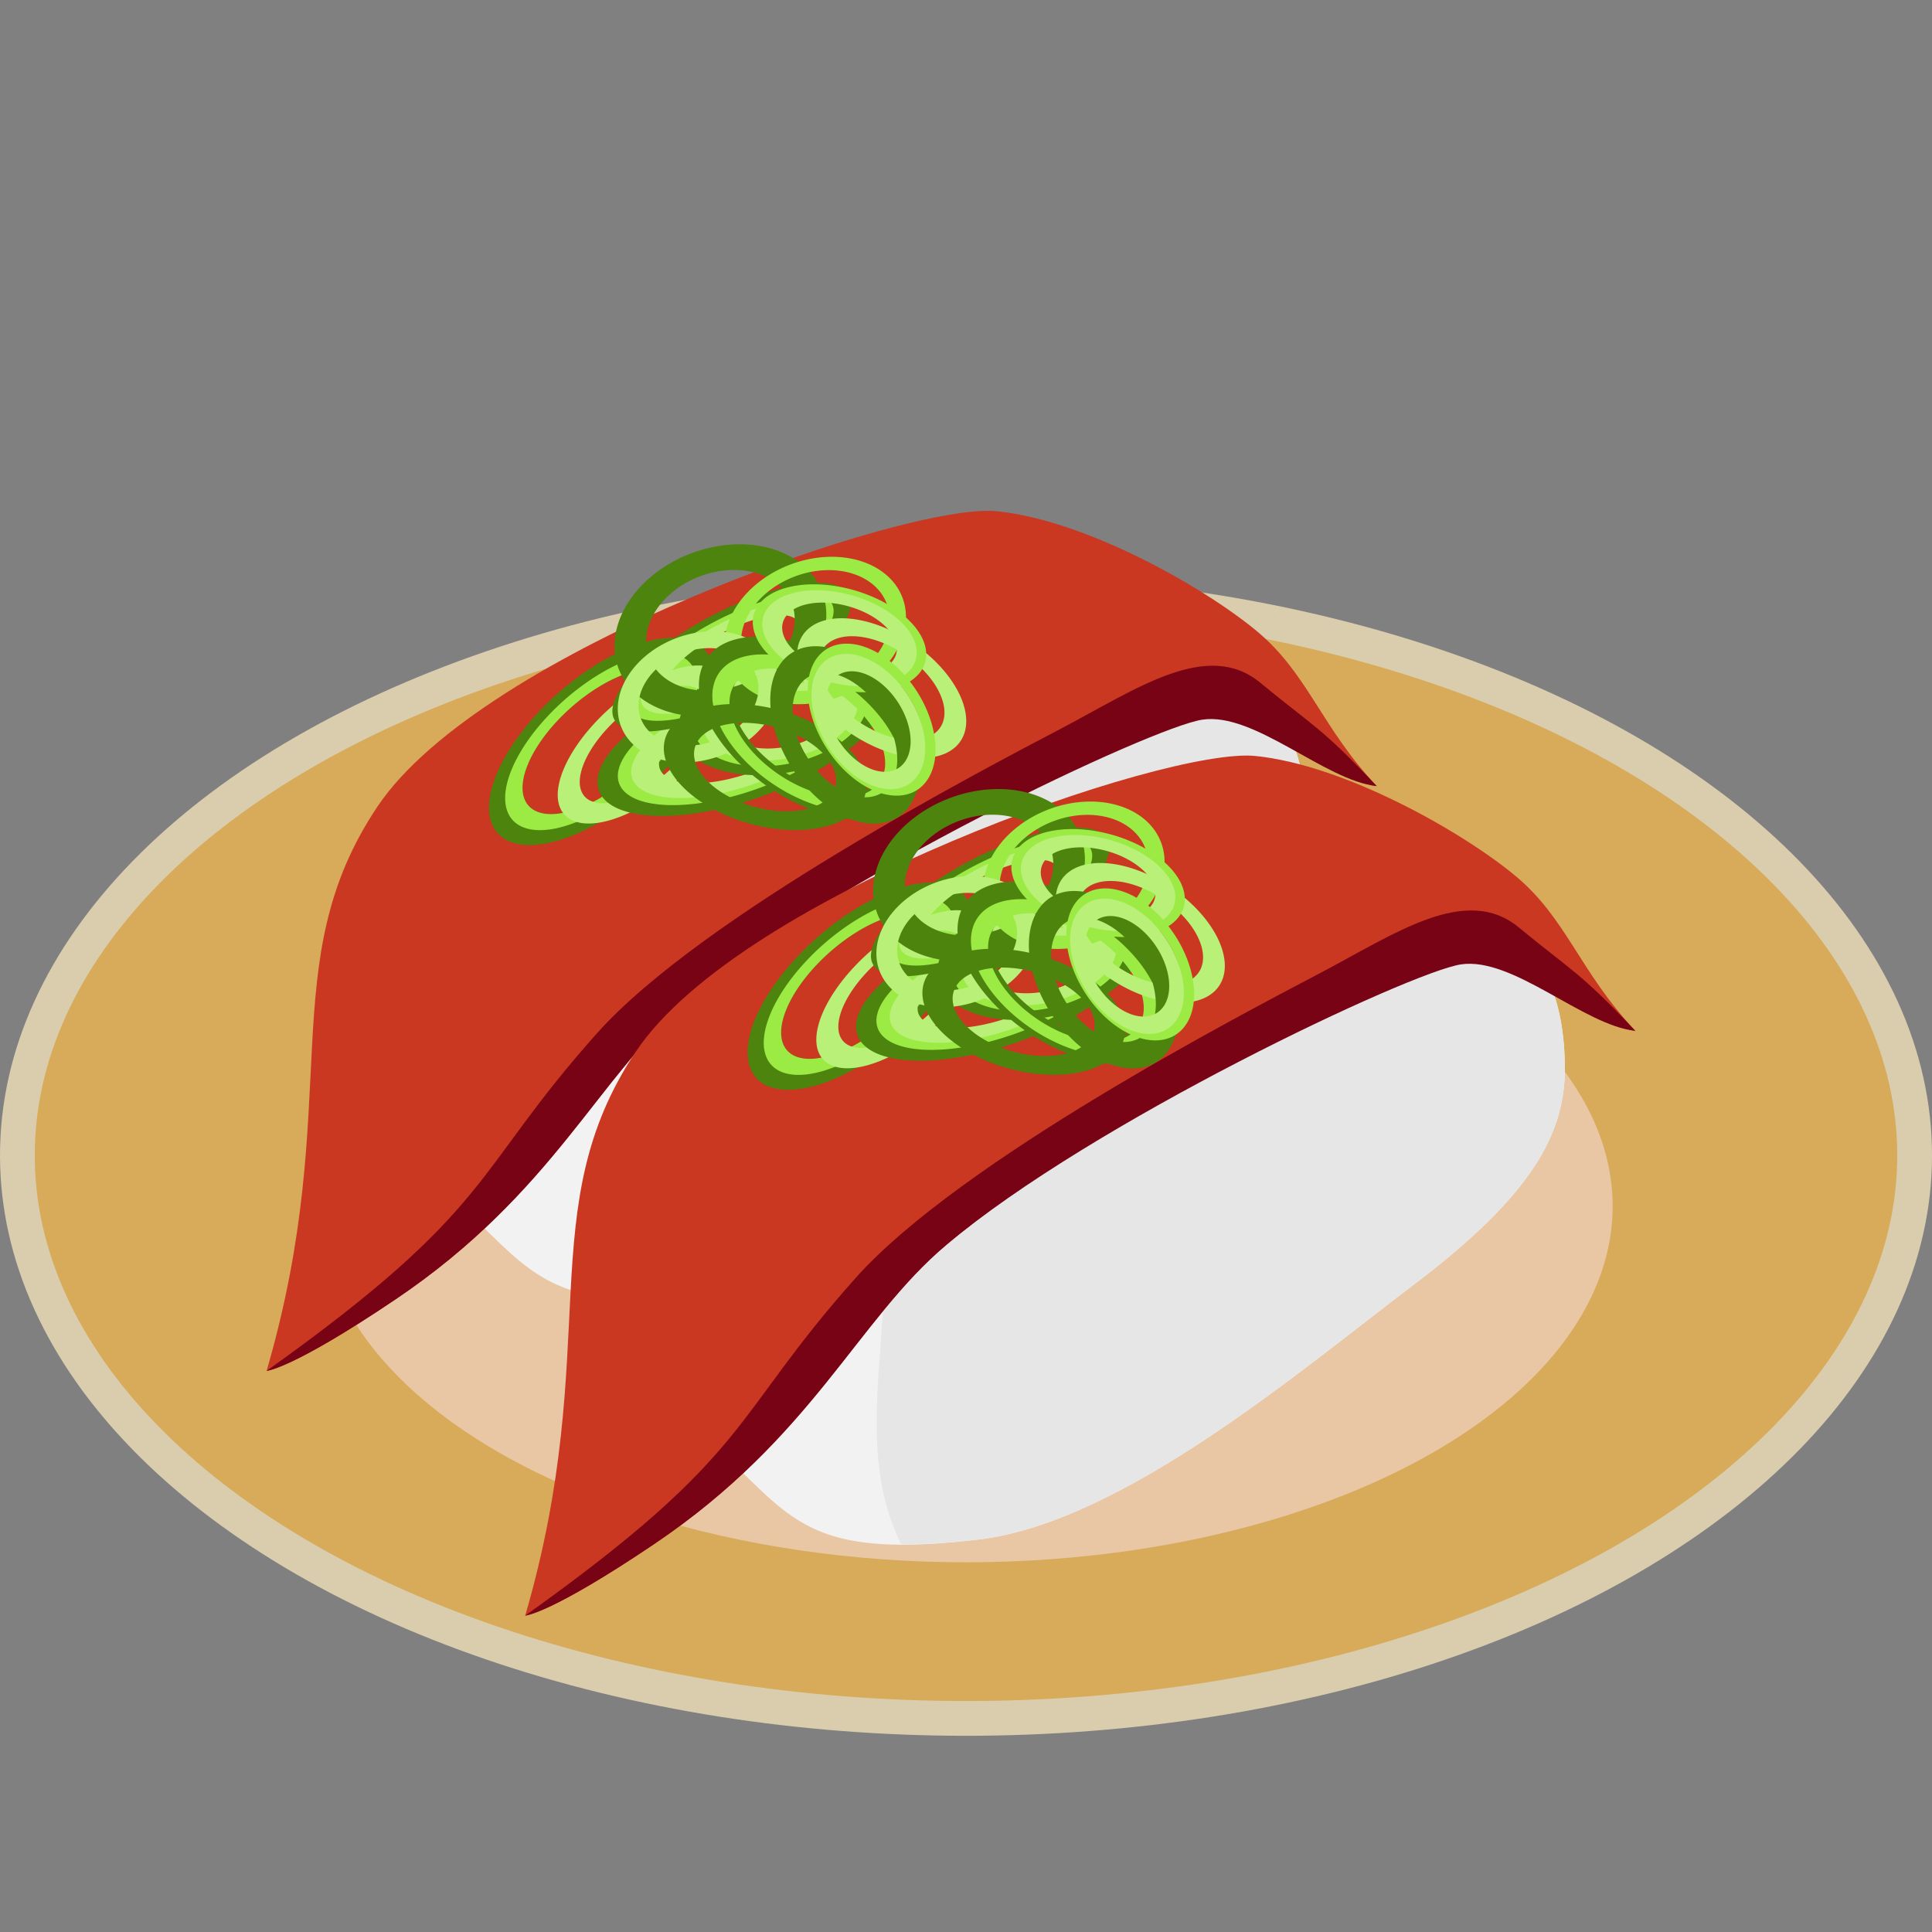 <?xml version="1.0" encoding="UTF-8" standalone="no"?>
<svg
   xmlns:dc="http://purl.org/dc/elements/1.1/"
   xmlns:cc="http://creativecommons.org/ns#"
   xmlns:rdf="http://www.w3.org/1999/02/22-rdf-syntax-ns#"
   xmlns:svg="http://www.w3.org/2000/svg"
   xmlns="http://www.w3.org/2000/svg"
   xmlns:sodipodi="http://sodipodi.sourceforge.net/DTD/sodipodi-0.dtd"
   xmlns:inkscape="http://www.inkscape.org/namespaces/inkscape"
   viewBox="0 0 512 512"
   xml:space="preserve"
   version="1.1"
   id="svg2"
   sodipodi:docname="zukemaguro.svg"
   inkscape:version="0.92.2 5c3e80d, 2017-08-06"
   width="512"
   height="512"><rect x="0" y="0" width="512" height="512" fill="#808080" stroke="none"/><sodipodi:namedview
     pagecolor="#ffffff"
     bordercolor="#666666"
     borderopacity="1"
     objecttolerance="10"
     gridtolerance="10"
     guidetolerance="10"
     inkscape:pageopacity="0"
     inkscape:pageshadow="2"
     inkscape:window-width="1361"
     inkscape:window-height="1050"
     id="namedview12770"
     showgrid="false"
     inkscape:zoom="1.1861111"
     inkscape:cx="272.6549"
     inkscape:cy="297.15735"
     inkscape:window-x="0"
     inkscape:window-y="28"
     inkscape:window-maximized="0"
     inkscape:current-layer="layer1" /><defs
     id="defs6"><inkscape:perspective
       sodipodi:type="inkscape:persp3d"
       inkscape:vp_x="0 : 0.5 : 1"
       inkscape:vp_y="0 : 22.222222 : 0"
       inkscape:vp_z="1 : 0.5 : 1"
       inkscape:persp3d-origin="0.5 : 0.33333333 : 1"
       id="perspective17668" /><clipPath
       id="clipPath16"
       clipPathUnits="userSpaceOnUse"><path
         id="path18"
         d="M 0,36 H 36 V 0 H 0 Z"
         inkscape:connector-curvature="0" /></clipPath><clipPath
       id="clipPath28"
       clipPathUnits="userSpaceOnUse"><path
         id="path30"
         d="M 2.442,20.978 C 2.264,20.911 2.11,20.797 1.995,20.646 v 0 C 0.755,19.012 -0.619,12.529 3,9 V 9 C 6.557,5.532 9.822,4.696 11.777,4.505 v 0 C 11.81,4.502 11.885,4.498 11.918,4.498 v 0 c 2.458,0 18.332,10.761 19.524,13.235 v 0 c 1.371,2.842 1.281,8.399 -1.98,10.298 v 0 c -0.395,0.23 -0.914,0.337 -1.633,0.337 v 0 c -5.581,0 -24.582,-7.088 -25.387,-7.39"
         inkscape:connector-curvature="0" /></clipPath><clipPath
       id="clipPath40"
       clipPathUnits="userSpaceOnUse"><path
         id="path42"
         d="M 0,36 H 36 V 0 H 0 Z"
         inkscape:connector-curvature="0" /></clipPath><clipPath
       id="clipPath16-3"
       clipPathUnits="userSpaceOnUse"><path
         inkscape:connector-curvature="0"
         id="path18-6"
         d="M 0,36 H 36 V 0 H 0 Z" /></clipPath><clipPath
       id="clipPath28-7"
       clipPathUnits="userSpaceOnUse"><path
         inkscape:connector-curvature="0"
         id="path30-5"
         d="M 2.442,20.978 C 2.264,20.911 2.11,20.797 1.995,20.646 v 0 C 0.755,19.012 -0.619,12.529 3,9 V 9 C 6.557,5.532 9.822,4.696 11.777,4.505 v 0 C 11.81,4.502 11.885,4.498 11.918,4.498 v 0 c 2.458,0 18.332,10.761 19.524,13.235 v 0 c 1.371,2.842 1.281,8.399 -1.98,10.298 v 0 c -0.395,0.23 -0.914,0.337 -1.633,0.337 v 0 c -5.581,0 -24.582,-7.088 -25.387,-7.39" /></clipPath><clipPath
       id="clipPath16-9"
       clipPathUnits="userSpaceOnUse"><path
         inkscape:connector-curvature="0"
         id="path18-3"
         d="M 0,36 H 36 V 0 H 0 Z" /></clipPath><clipPath
       id="clipPath28-6"
       clipPathUnits="userSpaceOnUse"><path
         inkscape:connector-curvature="0"
         id="path30-0"
         d="M 2.442,20.978 C 2.264,20.911 2.11,20.797 1.995,20.646 v 0 C 0.755,19.012 -0.619,12.529 3,9 V 9 C 6.557,5.532 9.822,4.696 11.777,4.505 v 0 C 11.81,4.502 11.885,4.498 11.918,4.498 v 0 c 2.458,0 18.332,10.761 19.524,13.235 v 0 c 1.371,2.842 1.281,8.399 -1.98,10.298 v 0 c -0.395,0.23 -0.914,0.337 -1.633,0.337 v 0 c -5.581,0 -24.582,-7.088 -25.387,-7.39" /></clipPath><clipPath
       id="clipPath16-9-3"
       clipPathUnits="userSpaceOnUse"><path
         inkscape:connector-curvature="0"
         id="path18-3-6"
         d="M 0,36 H 36 V 0 H 0 Z" /></clipPath><clipPath
       id="clipPath28-6-7"
       clipPathUnits="userSpaceOnUse"><path
         inkscape:connector-curvature="0"
         id="path30-0-5"
         d="M 2.442,20.978 C 2.264,20.911 2.11,20.797 1.995,20.646 v 0 C 0.755,19.012 -0.619,12.529 3,9 V 9 C 6.557,5.532 9.822,4.696 11.777,4.505 v 0 C 11.81,4.502 11.885,4.498 11.918,4.498 v 0 c 2.458,0 18.332,10.761 19.524,13.235 v 0 c 1.371,2.842 1.281,8.399 -1.98,10.298 v 0 c -0.395,0.23 -0.914,0.337 -1.633,0.337 v 0 c -5.581,0 -24.582,-7.088 -25.387,-7.39" /></clipPath><clipPath
       id="clipPath16-9-7"
       clipPathUnits="userSpaceOnUse"><path
         inkscape:connector-curvature="0"
         id="path18-3-9"
         d="M 0,36 H 36 V 0 H 0 Z" /></clipPath><clipPath
       id="clipPath28-6-2"
       clipPathUnits="userSpaceOnUse"><path
         inkscape:connector-curvature="0"
         id="path30-0-0"
         d="M 2.442,20.978 C 2.264,20.911 2.11,20.797 1.995,20.646 v 0 C 0.755,19.012 -0.619,12.529 3,9 V 9 C 6.557,5.532 9.822,4.696 11.777,4.505 v 0 C 11.81,4.502 11.885,4.498 11.918,4.498 v 0 c 2.458,0 18.332,10.761 19.524,13.235 v 0 c 1.371,2.842 1.281,8.399 -1.98,10.298 v 0 c -0.395,0.23 -0.914,0.337 -1.633,0.337 v 0 c -5.581,0 -24.582,-7.088 -25.387,-7.39" /></clipPath><clipPath
       id="clipPath16-9-78"
       clipPathUnits="userSpaceOnUse"><path
         inkscape:connector-curvature="0"
         id="path18-3-4"
         d="M 0,36 H 36 V 0 H 0 Z" /></clipPath><clipPath
       id="clipPath28-6-5"
       clipPathUnits="userSpaceOnUse"><path
         inkscape:connector-curvature="0"
         id="path30-0-03"
         d="M 2.442,20.978 C 2.264,20.911 2.11,20.797 1.995,20.646 v 0 C 0.755,19.012 -0.619,12.529 3,9 V 9 C 6.557,5.532 9.822,4.696 11.777,4.505 v 0 C 11.81,4.502 11.885,4.498 11.918,4.498 v 0 c 2.458,0 18.332,10.761 19.524,13.235 v 0 c 1.371,2.842 1.281,8.399 -1.98,10.298 v 0 c -0.395,0.23 -0.914,0.337 -1.633,0.337 v 0 c -5.581,0 -24.582,-7.088 -25.387,-7.39" /></clipPath><clipPath
       id="clipPath16-9-7-6"
       clipPathUnits="userSpaceOnUse"><path
         inkscape:connector-curvature="0"
         id="path18-3-9-1"
         d="M 0,36 H 36 V 0 H 0 Z" /></clipPath><clipPath
       id="clipPath28-6-2-0"
       clipPathUnits="userSpaceOnUse"><path
         inkscape:connector-curvature="0"
         id="path30-0-0-6"
         d="M 2.442,20.978 C 2.264,20.911 2.11,20.797 1.995,20.646 v 0 C 0.755,19.012 -0.619,12.529 3,9 V 9 C 6.557,5.532 9.822,4.696 11.777,4.505 v 0 C 11.81,4.502 11.885,4.498 11.918,4.498 v 0 c 2.458,0 18.332,10.761 19.524,13.235 v 0 c 1.371,2.842 1.281,8.399 -1.98,10.298 v 0 c -0.395,0.23 -0.914,0.337 -1.633,0.337 v 0 c -5.581,0 -24.582,-7.088 -25.387,-7.39" /></clipPath><clipPath
       id="clipPath16-9-78-4"
       clipPathUnits="userSpaceOnUse"><path
         inkscape:connector-curvature="0"
         id="path18-3-4-9"
         d="M 0,36 H 36 V 0 H 0 Z" /></clipPath><clipPath
       id="clipPath28-6-5-2"
       clipPathUnits="userSpaceOnUse"><path
         inkscape:connector-curvature="0"
         id="path30-0-03-0"
         d="M 2.442,20.978 C 2.264,20.911 2.11,20.797 1.995,20.646 v 0 C 0.755,19.012 -0.619,12.529 3,9 V 9 C 6.557,5.532 9.822,4.696 11.777,4.505 v 0 C 11.81,4.502 11.885,4.498 11.918,4.498 v 0 c 2.458,0 18.332,10.761 19.524,13.235 v 0 c 1.371,2.842 1.281,8.399 -1.98,10.298 v 0 c -0.395,0.23 -0.914,0.337 -1.633,0.337 v 0 c -5.581,0 -24.582,-7.088 -25.387,-7.39" /></clipPath><clipPath
       id="clipPath16-9-1"
       clipPathUnits="userSpaceOnUse"><path
         inkscape:connector-curvature="0"
         id="path18-3-0"
         d="M 0,36 H 36 V 0 H 0 Z" /></clipPath><clipPath
       id="clipPath28-6-3"
       clipPathUnits="userSpaceOnUse"><path
         inkscape:connector-curvature="0"
         id="path30-0-04"
         d="M 2.442,20.978 C 2.264,20.911 2.11,20.797 1.995,20.646 v 0 C 0.755,19.012 -0.619,12.529 3,9 V 9 C 6.557,5.532 9.822,4.696 11.777,4.505 v 0 C 11.81,4.502 11.885,4.498 11.918,4.498 v 0 c 2.458,0 18.332,10.761 19.524,13.235 v 0 c 1.371,2.842 1.281,8.399 -1.98,10.298 v 0 c -0.395,0.23 -0.914,0.337 -1.633,0.337 v 0 c -5.581,0 -24.582,-7.088 -25.387,-7.39" /></clipPath><clipPath
       id="clipPath16-4"
       clipPathUnits="userSpaceOnUse"><path
         inkscape:connector-curvature="0"
         id="path18-4"
         d="M 0,36 H 36 V 0 H 0 Z" /></clipPath><clipPath
       id="clipPath28-4"
       clipPathUnits="userSpaceOnUse"><path
         inkscape:connector-curvature="0"
         id="path30-7"
         d="M 2.442,20.978 C 2.264,20.911 2.11,20.797 1.995,20.646 v 0 C 0.755,19.012 -0.619,12.529 3,9 V 9 C 6.557,5.532 9.822,4.696 11.777,4.505 v 0 C 11.81,4.502 11.885,4.498 11.918,4.498 v 0 c 2.458,0 18.332,10.761 19.524,13.235 v 0 c 1.371,2.842 1.281,8.399 -1.98,10.298 v 0 c -0.395,0.23 -0.914,0.337 -1.633,0.337 v 0 c -5.581,0 -24.582,-7.088 -25.387,-7.39" /></clipPath></defs><g
     inkscape:groupmode="layer"
     id="layer3"
     inkscape:label="plate"
     style="display:inline"
     transform="translate(0,467)"><g
       id="g1391"
       transform="matrix(11.56,0,0,11.56,-4.099,-482.143)"><ellipse
         ry="12.907"
         rx="21.747"
         cy="27.797"
         cx="22.5"
         id="path13935"
         style="opacity:1;fill:#d7ab5a;fill-opacity:1;stroke:#dacdae;stroke-width:0.797;stroke-linecap:round;stroke-linejoin:round;stroke-miterlimit:4;stroke-dasharray:none;stroke-dashoffset:0;stroke-opacity:1" /><ellipse
         ry="8.163"
         rx="14.824"
         cy="28.962"
         cx="22.5"
         id="path13935-2"
         style="opacity:1;fill:#e9c7a5;fill-opacity:1;stroke:none;stroke-width:0.028;stroke-linecap:round;stroke-linejoin:round;stroke-miterlimit:4;stroke-dasharray:0.169, 0.056;stroke-dashoffset:0;stroke-opacity:1" /></g></g><g
     inkscape:groupmode="layer"
     id="layer2"
     inkscape:label="sushi2"
     style="display:inline"
     transform="translate(0,467)"><g
       id="g2180"><g
         transform="matrix(11.56,0,0,11.56,-79.521,-540.109)"
         id="g967-5"><path
           style="opacity:1;vector-effect:none;fill:#f2f2f2;fill-opacity:1;stroke:none;stroke-width:0.965;stroke-linecap:butt;stroke-linejoin:miter;stroke-miterlimit:4;stroke-dasharray:none;stroke-dashoffset:0;stroke-opacity:1"
           d="m 29.827,20.553 c -3.096,0.563 -9.893,2.901 -12.21,4.318 -2.317,1.417 -2.115,4.052 -2.106,5.532 0.009,1.48 1.425,3.058 2.615,4.22 1.189,1.162 1.956,1.779 5.264,1.384 3.309,-0.396 7.404,-3.901 9.95,-5.826 2.545,-1.925 3.485,-3.338 3.485,-4.953 1.49e-4,-1.616 -0.493,-2.636 -1.524,-3.695 -1.032,-1.059 -2.376,-1.542 -5.473,-0.979 z"
           id="path886-3"
           inkscape:connector-curvature="0"
           sodipodi:nodetypes="zzzszzcsz" /><path
           style="opacity:1;vector-effect:none;fill:#e6e6e6;fill-opacity:1;stroke:none;stroke-width:1.002;stroke-linecap:butt;stroke-linejoin:miter;stroke-miterlimit:4;stroke-dasharray:none;stroke-dashoffset:0;stroke-opacity:1"
           d="m 31.844,20.32 c -0.578,0.017 -1.244,0.092 -2.018,0.232 -1.913,0.348 -5.236,1.374 -8.045,2.441 -1.088,2.069 -0.552,4.38 -0.554,6.729 8.54e-4,2.221 -0.596,4.411 0.382,6.395 0.503,0.003 1.074,-0.027 1.779,-0.111 3.309,-0.396 7.406,-3.901 9.951,-5.826 2.545,-1.925 3.485,-3.337 3.484,-4.953 1.49e-4,-1.616 -0.494,-2.636 -1.525,-3.695 -0.774,-0.794 -1.722,-1.263 -3.455,-1.211 z"
           id="path927-5"
           inkscape:connector-curvature="0"
           sodipodi:nodetypes="ccccccccsc" /></g><g
         transform="translate(-17.131,75.353)"
         id="g2046"
         style="display:inline"><path
           style="display:inline;opacity:1;fill:#ca3821;fill-opacity:1;stroke:none;stroke-width:0.24;stroke-linecap:round;stroke-linejoin:round;stroke-miterlimit:4;stroke-dasharray:1.44, 0.48;stroke-dashoffset:0;stroke-opacity:1"
           d="m 87.786,-179.061 c 20.814,-71.429 1.467,-107.917 29.376,-149.544 27.909,-41.628 140.412,-80.637 164.064,-78.272 23.652,2.365 54.782,20.032 68.844,31.67 13.718,11.353 17.013,25.332 31.913,41.178 -13.718,-1.419 -35.242,-35.005 -47.541,-29.329 -12.299,5.677 -96.096,53.328 -135.03,86.032 -23.652,19.868 -35.373,50.946 -77.474,79.328 -27.616,18.617 -34.154,18.936 -34.154,18.936 z"
           id="path12905-2-3"
           inkscape:connector-curvature="0"
           sodipodi:nodetypes="cssscsssc" /><path
           style="display:inline;opacity:1;fill:#780315;fill-opacity:1;stroke:none;stroke-width:0.24;stroke-linecap:round;stroke-linejoin:round;stroke-miterlimit:4;stroke-dasharray:1.44, 0.48;stroke-dashoffset:0;stroke-opacity:1"
           d="m 87.786,-179.061 c 60.98,-43.456 54.221,-52.127 87.599,-89.513 27.656,-30.977 101.895,-69.636 122.937,-80.694 20.066,-10.545 38.762,-23.769 52.825,-12.132 13.718,11.353 15.937,11.524 30.838,27.371 -13.718,-1.419 -32.452,-19.726 -46.273,-17.6 -13.388,2.06 -97.364,41.599 -136.298,74.304 -23.652,19.868 -35.373,50.946 -77.474,79.328 -27.616,18.617 -34.154,18.936 -34.154,18.936 z"
           id="path12905-0-0-6"
           inkscape:connector-curvature="0"
           sodipodi:nodetypes="cssscsssc" /><g
           transform="translate(-51.399,-140.212)"
           style="display:inline"
           id="g1924-7"><path
             id="path1436-0-5-5"
             d="m 211.009,-213.158 a 17.159,36.677 48.555 0 0 -7.642,33.926 17.159,36.677 48.555 0 0 41.369,-18.942 17.159,36.677 48.555 0 0 7.64,-33.924 17.159,36.677 48.555 0 0 -41.367,18.94 z m 5.032,2.236 a 12.038,25.732 48.555 0 1 29.023,-13.288 12.038,25.732 48.555 0 1 -5.36,23.8 12.038,25.732 48.555 0 1 -29.023,13.288 12.038,25.732 48.555 0 1 5.36,-23.8 z"
             style="display:inline;opacity:1;vector-effect:none;fill:#4c840e;fill-opacity:1;stroke:none;stroke-width:0.931;stroke-linecap:butt;stroke-linejoin:miter;stroke-miterlimit:4;stroke-dasharray:none;stroke-dashoffset:0;stroke-opacity:1"
             inkscape:connector-curvature="0" /><path
             id="path1438-6-0-3"
             d="m 213.432,-212.082 a 14.692,31.405 48.555 0 0 -6.542,29.049 14.692,31.405 48.555 0 0 35.423,-16.218 14.692,31.405 48.555 0 0 6.541,-29.047 14.692,31.405 48.555 0 0 -35.421,16.216 z m 2.609,1.159 a 12.038,25.732 48.555 0 1 29.023,-13.288 12.038,25.732 48.555 0 1 -5.36,23.8 12.038,25.732 48.555 0 1 -29.023,13.288 12.038,25.732 48.555 0 1 5.36,-23.8 z"
             style="display:inline;opacity:1;vector-effect:none;fill:#9ceb45;fill-opacity:1;stroke:none;stroke-width:1.155;stroke-linecap:butt;stroke-linejoin:miter;stroke-miterlimit:4;stroke-dasharray:none;stroke-dashoffset:0;stroke-opacity:1"
             inkscape:connector-curvature="0" /><path
             id="path1485-2-3-5"
             d="m 226.155,-210.553 a 13.081,27.961 48.555 0 0 -5.826,25.863 13.081,27.961 48.555 0 0 31.537,-14.44 13.081,27.961 48.555 0 0 5.824,-25.861 13.081,27.961 48.555 0 0 -31.535,14.439 z m 3.306,1.469 a 9.716,20.768 48.555 0 1 23.424,-10.723 9.716,20.768 48.555 0 1 -4.325,19.208 9.716,20.768 48.555 0 1 -23.425,10.725 9.716,20.768 48.555 0 1 4.327,-19.21 z"
             style="display:inline;opacity:1;vector-effect:none;fill:#b8f078;fill-opacity:1;stroke:none;stroke-width:0.931;stroke-linecap:butt;stroke-linejoin:miter;stroke-miterlimit:4;stroke-dasharray:none;stroke-dashoffset:0;stroke-opacity:1"
             inkscape:connector-curvature="0" /><path
             id="path1436-0-6-6-6"
             d="m 259.709,-221.098 a 15.925,39.519 70.468 0 0 -32.552,28.191 15.925,39.519 70.468 0 0 42.093,2.213 15.925,39.519 70.468 0 0 32.549,-28.191 15.925,39.519 70.468 0 0 -42.09,-2.214 z m 1.424,4.537 a 11.172,27.726 70.468 0 1 29.53,1.554 11.172,27.726 70.468 0 1 -22.836,19.778 11.172,27.726 70.468 0 1 -29.53,-1.554 11.172,27.726 70.468 0 1 22.836,-19.778 z"
             style="display:inline;opacity:1;vector-effect:none;fill:#4c840e;fill-opacity:1;stroke:none;stroke-width:0.931;stroke-linecap:butt;stroke-linejoin:miter;stroke-miterlimit:4;stroke-dasharray:none;stroke-dashoffset:0;stroke-opacity:1"
             inkscape:connector-curvature="0" /><path
             id="path1438-6-1-1-2"
             d="m 260.395,-218.913 a 13.636,33.839 70.468 0 0 -27.872,24.139 13.636,33.839 70.468 0 0 36.042,1.896 13.636,33.839 70.468 0 0 27.869,-24.138 13.636,33.839 70.468 0 0 -36.039,-1.897 z m 0.738,2.352 a 11.172,27.726 70.468 0 1 29.53,1.554 11.172,27.726 70.468 0 1 -22.836,19.778 11.172,27.726 70.468 0 1 -29.53,-1.554 11.172,27.726 70.468 0 1 22.836,-19.778 z"
             style="display:inline;opacity:1;vector-effect:none;fill:#9ceb45;fill-opacity:1;stroke:none;stroke-width:1.155;stroke-linecap:butt;stroke-linejoin:miter;stroke-miterlimit:4;stroke-dasharray:none;stroke-dashoffset:0;stroke-opacity:1"
             inkscape:connector-curvature="0" /><path
             id="path1485-2-8-0-9"
             d="m 260.843,-217.485 a 12.14,30.128 70.468 0 0 -24.816,21.491 12.14,30.128 70.468 0 0 32.089,1.687 12.14,30.128 70.468 0 0 24.813,-21.49 12.14,30.128 70.468 0 0 -32.087,-1.688 z m 0.935,2.98 a 9.017,22.377 70.468 0 1 23.832,1.255 9.017,22.377 70.468 0 1 -18.429,15.963 9.017,22.377 70.468 0 1 -23.835,-1.254 9.017,22.377 70.468 0 1 18.432,-15.964 z"
             style="display:inline;opacity:1;vector-effect:none;fill:#b8f078;fill-opacity:1;stroke:none;stroke-width:0.931;stroke-linecap:butt;stroke-linejoin:miter;stroke-miterlimit:4;stroke-dasharray:none;stroke-dashoffset:0;stroke-opacity:1"
             inkscape:connector-curvature="0" /><path
             id="path1436-0-7-6-1"
             d="m 263.079,-241.831 a 12.163,35.184 62.006 0 0 -32.259,27.86 12.163,35.184 62.006 0 0 30.906,-0.158 12.163,35.184 62.006 0 0 32.257,-27.859 12.163,35.184 62.006 0 0 -30.903,0.157 z m -0.202,4.133 a 8.533,24.685 62.006 0 1 21.681,-0.11 8.533,24.685 62.006 0 1 -22.631,19.545 8.533,24.685 62.006 0 1 -21.681,0.11 8.533,24.685 62.006 0 1 22.631,-19.545 z"
             style="display:inline;opacity:1;vector-effect:none;fill:#4c840e;fill-opacity:1;stroke:none;stroke-width:0.768;stroke-linecap:butt;stroke-linejoin:miter;stroke-miterlimit:4;stroke-dasharray:none;stroke-dashoffset:0;stroke-opacity:1"
             inkscape:connector-curvature="0" /><path
             id="path1438-6-9-3-2"
             d="m 262.982,-239.841 a 10.415,30.127 62.006 0 0 -27.621,23.855 10.415,30.127 62.006 0 0 26.462,-0.134 10.415,30.127 62.006 0 0 27.619,-23.854 10.415,30.127 62.006 0 0 -26.46,0.133 z m -0.105,2.143 a 8.533,24.685 62.006 0 1 21.681,-0.11 8.533,24.685 62.006 0 1 -22.631,19.545 8.533,24.685 62.006 0 1 -21.681,0.11 8.533,24.685 62.006 0 1 22.631,-19.545 z"
             style="display:inline;opacity:1;vector-effect:none;fill:#9ceb45;fill-opacity:1;stroke:none;stroke-width:0.952;stroke-linecap:butt;stroke-linejoin:miter;stroke-miterlimit:4;stroke-dasharray:none;stroke-dashoffset:0;stroke-opacity:1"
             inkscape:connector-curvature="0" /><path
             id="path1485-2-2-2-7"
             d="m 262.918,-238.539 a 9.273,26.823 62.006 0 0 -24.593,21.238 9.273,26.823 62.006 0 0 23.561,-0.12 9.273,26.823 62.006 0 0 24.59,-21.237 9.273,26.823 62.006 0 0 -23.558,0.119 z m -0.133,2.715 a 6.887,19.923 62.006 0 1 17.498,-0.088 6.887,19.923 62.006 0 1 -18.264,15.775 6.887,19.923 62.006 0 1 -17.5,0.089 6.887,19.923 62.006 0 1 18.266,-15.776 z"
             style="display:inline;opacity:1;vector-effect:none;fill:#b8f078;fill-opacity:1;stroke:none;stroke-width:0.768;stroke-linecap:butt;stroke-linejoin:miter;stroke-miterlimit:4;stroke-dasharray:none;stroke-dashoffset:0;stroke-opacity:1"
             inkscape:connector-curvature="0" /><path
             id="path1436-0-6-0-0-0"
             d="m 286.932,-228.882 a 15.68,27.293 78.598 0 0 -35.912,12.277 15.68,27.293 78.598 0 0 12.697,19.494 15.68,27.293 78.598 0 0 35.911,-12.277 15.68,27.293 78.598 0 0 -12.695,-19.493 z m -3.464,4.74 a 11.001,19.148 78.598 0 1 8.907,13.676 11.001,19.148 78.598 0 1 -25.194,8.614 11.001,19.148 78.598 0 1 -8.907,-13.676 11.001,19.148 78.598 0 1 25.194,-8.614 z"
             style="display:inline;opacity:1;vector-effect:none;fill:#4c840e;fill-opacity:1;stroke:none;stroke-width:0.768;stroke-linecap:butt;stroke-linejoin:miter;stroke-miterlimit:4;stroke-dasharray:none;stroke-dashoffset:0;stroke-opacity:1"
             inkscape:connector-curvature="0" /><path
             id="path1438-6-1-2-6-9"
             d="m 285.264,-226.6 a 13.426,23.37 78.598 0 0 -30.75,10.513 13.426,23.37 78.598 0 0 10.871,16.692 13.426,23.37 78.598 0 0 30.748,-10.513 13.426,23.37 78.598 0 0 -10.869,-16.692 z m -1.796,2.458 a 11.001,19.148 78.598 0 1 8.907,13.676 11.001,19.148 78.598 0 1 -25.194,8.614 11.001,19.148 78.598 0 1 -8.907,-13.676 11.001,19.148 78.598 0 1 25.194,-8.614 z"
             style="display:inline;opacity:1;vector-effect:none;fill:#9ceb45;fill-opacity:1;stroke:none;stroke-width:0.952;stroke-linecap:butt;stroke-linejoin:miter;stroke-miterlimit:4;stroke-dasharray:none;stroke-dashoffset:0;stroke-opacity:1"
             inkscape:connector-curvature="0" /><path
             id="path1485-2-8-3-1-3"
             d="m 284.173,-225.107 a 11.954,20.807 78.598 0 0 -27.377,9.359 11.954,20.807 78.598 0 0 9.68,14.861 11.954,20.807 78.598 0 0 27.376,-9.359 11.954,20.807 78.598 0 0 -9.678,-14.86 z m -2.276,3.114 a 8.879,15.454 78.598 0 1 7.187,11.038 8.879,15.454 78.598 0 1 -20.334,6.953 8.879,15.454 78.598 0 1 -7.189,-11.039 8.879,15.454 78.598 0 1 20.335,-6.952 z"
             style="display:inline;opacity:1;vector-effect:none;fill:#b8f078;fill-opacity:1;stroke:none;stroke-width:0.768;stroke-linecap:butt;stroke-linejoin:miter;stroke-miterlimit:4;stroke-dasharray:none;stroke-dashoffset:0;stroke-opacity:1"
             inkscape:connector-curvature="0" /><path
             id="path1436-0-75-5-6"
             d="m 252.224,-255.691 a 21.831,28.827 69.457 0 0 -19.887,30.39 21.831,28.827 69.457 0 0 34.342,10.815 21.831,28.827 69.457 0 0 19.885,-30.389 21.831,28.827 69.457 0 0 -34.34,-10.815 z m 2.157,6.148 a 15.317,20.224 69.457 0 1 24.092,7.588 15.317,20.224 69.457 0 1 -13.951,21.321 15.317,20.224 69.457 0 1 -24.092,-7.588 15.317,20.224 69.457 0 1 13.951,-21.321 z"
             style="display:inline;opacity:1;vector-effect:none;fill:#4c840e;fill-opacity:1;stroke:none;stroke-width:0.931;stroke-linecap:butt;stroke-linejoin:miter;stroke-miterlimit:4;stroke-dasharray:none;stroke-dashoffset:0;stroke-opacity:1"
             inkscape:connector-curvature="0" /><path
             id="path1438-6-92-5-0"
             d="m 278.407,-252.693 a 18.693,24.683 69.457 0 0 -17.027,26.022 18.693,24.683 69.457 0 0 29.405,9.261 18.693,24.683 69.457 0 0 17.025,-26.021 18.693,24.683 69.457 0 0 -29.403,-9.262 z m 1.118,3.187 a 15.317,20.224 69.457 0 1 24.092,7.588 15.317,20.224 69.457 0 1 -13.951,21.321 15.317,20.224 69.457 0 1 -24.092,-7.588 15.317,20.224 69.457 0 1 13.951,-21.321 z"
             style="display:inline;opacity:1;vector-effect:none;fill:#9ceb45;fill-opacity:1;stroke:none;stroke-width:1.155;stroke-linecap:butt;stroke-linejoin:miter;stroke-miterlimit:4;stroke-dasharray:none;stroke-dashoffset:0;stroke-opacity:1"
             inkscape:connector-curvature="0" /><path
             id="path1485-2-28-4-6"
             d="m 248.134,-233.171 a 16.643,21.976 69.457 0 0 -15.161,23.167 16.643,21.976 69.457 0 0 26.18,8.244 16.643,21.976 69.457 0 0 15.159,-23.166 16.643,21.976 69.457 0 0 -26.178,-8.245 z m 1.417,4.039 a 12.362,16.323 69.457 0 1 19.444,6.125 12.362,16.323 69.457 0 1 -11.258,17.208 12.362,16.323 69.457 0 1 -19.446,-6.125 12.362,16.323 69.457 0 1 11.26,-17.209 z"
             style="display:inline;opacity:1;vector-effect:none;fill:#b8f078;fill-opacity:1;stroke:none;stroke-width:0.931;stroke-linecap:butt;stroke-linejoin:miter;stroke-miterlimit:4;stroke-dasharray:none;stroke-dashoffset:0;stroke-opacity:1"
             inkscape:connector-curvature="0" /><path
             id="path1436-0-6-9-7-2"
             d="m 286.932,-228.882 a 33.03,19.054 33.914 0 0 -32.936,5.633 33.03,19.054 33.914 0 0 25.379,33.876 33.03,19.054 33.914 0 0 32.934,-5.634 33.03,19.054 33.914 0 0 -25.377,-33.875 z m -1.128,5.895 a 23.173,13.368 33.914 0 1 17.804,23.766 23.173,13.368 33.914 0 1 -23.106,3.953 23.173,13.368 33.914 0 1 -17.804,-23.766 23.173,13.368 33.914 0 1 23.106,-3.953 z"
             style="display:inline;opacity:1;vector-effect:none;fill:#4c840e;fill-opacity:1;stroke:none;stroke-width:0.931;stroke-linecap:butt;stroke-linejoin:miter;stroke-miterlimit:4;stroke-dasharray:none;stroke-dashoffset:0;stroke-opacity:1"
             inkscape:connector-curvature="0" /><path
             id="path1438-6-1-7-6-6"
             d="m 285.718,-224.836 a 28.282,16.315 33.914 0 0 -28.201,4.825 28.282,16.315 33.914 0 0 21.73,29.007 28.282,16.315 33.914 0 0 28.199,-4.826 28.282,16.315 33.914 0 0 -21.728,-29.006 z m -0.585,3.056 a 23.173,13.368 33.914 0 1 17.804,23.766 23.173,13.368 33.914 0 1 -23.106,3.953 23.173,13.368 33.914 0 1 -17.804,-23.766 23.173,13.368 33.914 0 1 23.106,-3.953 z"
             style="display:inline;opacity:1;vector-effect:none;fill:#9ceb45;fill-opacity:1;stroke:none;stroke-width:1.155;stroke-linecap:butt;stroke-linejoin:miter;stroke-miterlimit:4;stroke-dasharray:none;stroke-dashoffset:0;stroke-opacity:1"
             inkscape:connector-curvature="0" /><path
             id="path1485-2-8-36-5-1"
             d="m 305.061,-234.845 a 25.18,14.525 33.914 0 0 -25.109,4.294 25.18,14.525 33.914 0 0 19.348,25.825 25.18,14.525 33.914 0 0 25.107,-4.295 25.18,14.525 33.914 0 0 -19.345,-25.824 z m -0.741,3.873 a 18.703,10.789 33.914 0 1 14.368,19.182 18.703,10.789 33.914 0 1 -18.648,3.192 18.703,10.789 33.914 0 1 -14.37,-19.183 18.703,10.789 33.914 0 1 18.65,-3.191 z"
             style="display:inline;opacity:1;vector-effect:none;fill:#b8f078;fill-opacity:1;stroke:none;stroke-width:0.931;stroke-linecap:butt;stroke-linejoin:miter;stroke-miterlimit:4;stroke-dasharray:none;stroke-dashoffset:0;stroke-opacity:1"
             inkscape:connector-curvature="0" /><path
             id="path1436-0-7-1-6-8"
             d="m 277.874,-213.104 a 27.522,15.55 15.59 0 0 -32.605,5.499 27.522,15.55 15.59 0 0 19.427,22.975 27.522,15.55 15.59 0 0 32.604,-5.5 27.522,15.55 15.59 0 0 -19.425,-22.974 z m -1.966,4.249 a 19.309,10.909 15.59 0 1 13.629,16.118 19.309,10.909 15.59 0 1 -22.874,3.859 19.309,10.909 15.59 0 1 -13.629,-16.118 19.309,10.909 15.59 0 1 22.874,-3.859 z"
             style="display:inline;opacity:1;vector-effect:none;fill:#4c840e;fill-opacity:1;stroke:none;stroke-width:0.768;stroke-linecap:butt;stroke-linejoin:miter;stroke-miterlimit:4;stroke-dasharray:none;stroke-dashoffset:0;stroke-opacity:1"
             inkscape:connector-curvature="0" /><path
             id="path1438-6-9-2-9-7"
             d="m 296.653,-245.175 a 23.566,13.315 15.59 0 0 -27.918,4.71 23.566,13.315 15.59 0 0 16.634,19.673 23.566,13.315 15.59 0 0 27.916,-4.71 23.566,13.315 15.59 0 0 -16.632,-19.672 z m -1.019,2.203 a 19.309,10.909 15.59 0 1 13.629,16.118 19.309,10.909 15.59 0 1 -22.874,3.859 19.309,10.909 15.59 0 1 -13.629,-16.118 19.309,10.909 15.59 0 1 22.874,-3.859 z"
             style="display:inline;opacity:1;vector-effect:none;fill:#9ceb45;fill-opacity:1;stroke:none;stroke-width:0.952;stroke-linecap:butt;stroke-linejoin:miter;stroke-miterlimit:4;stroke-dasharray:none;stroke-dashoffset:0;stroke-opacity:1"
             inkscape:connector-curvature="0" /><path
             id="path1485-2-2-9-3-9"
             d="m 296.034,-243.837 a 20.981,11.854 15.59 0 0 -24.856,4.192 20.981,11.854 15.59 0 0 14.81,17.514 20.981,11.854 15.59 0 0 24.855,-4.193 20.981,11.854 15.59 0 0 -14.808,-17.514 z m -1.292,2.791 a 15.584,8.805 15.59 0 1 10.998,13.009 15.584,8.805 15.59 0 1 -18.461,3.115 15.584,8.805 15.59 0 1 -11,-13.01 15.584,8.805 15.59 0 1 18.463,-3.115 z"
             style="display:inline;opacity:1;vector-effect:none;fill:#b8f078;fill-opacity:1;stroke:none;stroke-width:0.768;stroke-linecap:butt;stroke-linejoin:miter;stroke-miterlimit:4;stroke-dasharray:none;stroke-dashoffset:0;stroke-opacity:1"
             inkscape:connector-curvature="0" /><path
             id="path1436-0-6-0-3-7-2"
             d="m 306.777,-215.577 a 25.916,16.513 56.994 0 0 -27.958,-13.823 25.916,16.513 56.994 0 0 -0.724,30.258 25.916,16.513 56.994 0 0 27.957,13.822 25.916,16.513 56.994 0 0 0.725,-30.256 z m -4.28,2.452 a 18.182,11.585 56.994 0 1 -0.509,21.227 18.182,11.585 56.994 0 1 -19.614,-9.697 18.182,11.585 56.994 0 1 0.509,-21.227 18.182,11.585 56.994 0 1 19.614,9.697 z"
             style="display:inline;opacity:1;vector-effect:none;fill:#4c840e;fill-opacity:1;stroke:none;stroke-width:0.768;stroke-linecap:butt;stroke-linejoin:miter;stroke-miterlimit:4;stroke-dasharray:none;stroke-dashoffset:0;stroke-opacity:1"
             inkscape:connector-curvature="0" /><path
             id="path1438-6-1-2-1-4-0"
             d="m 311.807,-218.459 a 22.191,14.14 56.994 0 0 -23.939,-11.835 22.191,14.14 56.994 0 0 -0.621,25.908 22.191,14.14 56.994 0 0 23.938,11.834 22.191,14.14 56.994 0 0 0.622,-25.906 z m -2.219,1.271 a 18.182,11.585 56.994 0 1 -0.509,21.227 18.182,11.585 56.994 0 1 -19.614,-9.697 18.182,11.585 56.994 0 1 0.509,-21.227 18.182,11.585 56.994 0 1 19.614,9.697 z"
             style="display:inline;opacity:1;vector-effect:none;fill:#9ceb45;fill-opacity:1;stroke:none;stroke-width:0.952;stroke-linecap:butt;stroke-linejoin:miter;stroke-miterlimit:4;stroke-dasharray:none;stroke-dashoffset:0;stroke-opacity:1"
             inkscape:connector-curvature="0" /><path
             id="path1485-2-8-3-9-5-2"
             d="m 309.588,-217.188 a 19.757,12.589 56.994 0 0 -21.313,-10.538 19.757,12.589 56.994 0 0 -0.552,23.067 19.757,12.589 56.994 0 0 21.312,10.537 19.757,12.589 56.994 0 0 0.553,-23.065 z m -2.811,1.611 a 14.674,9.35 56.994 0 1 -0.412,17.132 14.674,9.35 56.994 0 1 -15.83,-7.825 14.674,9.35 56.994 0 1 0.411,-17.133 14.674,9.35 56.994 0 1 15.831,7.827 z"
             style="display:inline;opacity:1;vector-effect:none;fill:#b8f078;fill-opacity:1;stroke:none;stroke-width:0.768;stroke-linecap:butt;stroke-linejoin:miter;stroke-miterlimit:4;stroke-dasharray:none;stroke-dashoffset:0;stroke-opacity:1"
             inkscape:connector-curvature="0" /></g></g></g></g><g
     inkscape:groupmode="layer"
     id="layer1"
     inkscape:label="sushi1"
     style="display:inline"
     transform="translate(0,467)"><g
       id="g2212"><g
         transform="matrix(11.56,0,0,11.56,-10.991,-475.251)"
         id="g967"><path
           style="opacity:1;vector-effect:none;fill:#f2f2f2;fill-opacity:1;stroke:none;stroke-width:0.965;stroke-linecap:butt;stroke-linejoin:miter;stroke-miterlimit:4;stroke-dasharray:none;stroke-dashoffset:0;stroke-opacity:1"
           d="m 29.827,20.553 c -3.096,0.563 -9.893,2.901 -12.21,4.318 -2.317,1.417 -2.115,4.052 -2.106,5.532 0.009,1.48 1.425,3.058 2.615,4.22 1.189,1.162 1.956,1.779 5.264,1.384 3.309,-0.396 7.404,-3.901 9.95,-5.826 2.545,-1.925 3.485,-3.338 3.485,-4.953 1.49e-4,-1.616 -0.493,-2.636 -1.524,-3.695 -1.032,-1.059 -2.376,-1.542 -5.473,-0.979 z"
           id="path886"
           inkscape:connector-curvature="0"
           sodipodi:nodetypes="zzzszzcsz" /><path
           style="opacity:1;vector-effect:none;fill:#e6e6e6;fill-opacity:1;stroke:none;stroke-width:1.002;stroke-linecap:butt;stroke-linejoin:miter;stroke-miterlimit:4;stroke-dasharray:none;stroke-dashoffset:0;stroke-opacity:1"
           d="m 31.844,20.32 c -0.578,0.017 -1.244,0.092 -2.018,0.232 -1.913,0.348 -5.236,1.374 -8.045,2.441 -1.088,2.069 -0.552,4.38 -0.554,6.729 8.54e-4,2.221 -0.596,4.411 0.382,6.395 0.503,0.003 1.074,-0.027 1.779,-0.111 3.309,-0.396 7.406,-3.901 9.951,-5.826 2.545,-1.925 3.485,-3.337 3.484,-4.953 1.49e-4,-1.616 -0.494,-2.636 -1.525,-3.695 -0.774,-0.794 -1.722,-1.263 -3.455,-1.211 z"
           id="path927"
           inkscape:connector-curvature="0"
           sodipodi:nodetypes="ccccccccsc" /></g><path
         sodipodi:nodetypes="cssscsssc"
         inkscape:connector-curvature="0"
         id="path12905-2"
         d="m 139.185,-38.849 c 20.814,-71.429 1.467,-107.917 29.376,-149.544 27.909,-41.628 140.412,-80.637 164.064,-78.272 23.652,2.365 54.782,20.032 68.844,31.67 13.718,11.353 17.013,25.332 31.913,41.178 -13.718,-1.419 -35.242,-35.005 -47.541,-29.329 -12.299,5.677 -96.096,53.328 -135.03,86.032 -23.652,19.868 -35.373,50.946 -77.474,79.328 -27.616,18.617 -34.154,18.936 -34.154,18.936 z"
         style="opacity:1;fill:#ca3821;fill-opacity:1;stroke:none;stroke-width:0.24;stroke-linecap:round;stroke-linejoin:round;stroke-miterlimit:4;stroke-dasharray:1.44, 0.48;stroke-dashoffset:0;stroke-opacity:1" /><path
         sodipodi:nodetypes="cssscsssc"
         inkscape:connector-curvature="0"
         id="path12905-0-0"
         d="m 139.185,-38.849 c 60.98,-43.456 54.221,-52.127 87.599,-89.513 27.656,-30.977 101.895,-69.636 122.937,-80.694 20.066,-10.545 38.762,-23.769 52.825,-12.132 13.718,11.353 15.937,11.524 30.838,27.371 -13.718,-1.419 -32.452,-19.726 -46.273,-17.6 -13.388,2.06 -97.364,41.599 -136.298,74.304 -23.652,19.868 -35.373,50.946 -77.474,79.328 -27.616,18.617 -34.154,18.936 -34.154,18.936 z"
         style="opacity:1;fill:#780315;fill-opacity:1;stroke:none;stroke-width:0.24;stroke-linecap:round;stroke-linejoin:round;stroke-miterlimit:4;stroke-dasharray:1.44, 0.48;stroke-dashoffset:0;stroke-opacity:1" /><g
         id="g1924"><path
           inkscape:connector-curvature="0"
           style="display:inline;opacity:1;vector-effect:none;fill:#4c840e;fill-opacity:1;stroke:none;stroke-width:0.931;stroke-linecap:butt;stroke-linejoin:miter;stroke-miterlimit:4;stroke-dasharray:none;stroke-dashoffset:0;stroke-opacity:1"
           d="m 211.009,-213.158 a 17.159,36.677 48.555 0 0 -7.642,33.926 17.159,36.677 48.555 0 0 41.369,-18.942 17.159,36.677 48.555 0 0 7.64,-33.924 17.159,36.677 48.555 0 0 -41.367,18.94 z m 5.032,2.236 a 12.038,25.732 48.555 0 1 29.023,-13.288 12.038,25.732 48.555 0 1 -5.36,23.8 12.038,25.732 48.555 0 1 -29.023,13.288 12.038,25.732 48.555 0 1 5.36,-23.8 z"
           id="path1436-0-5" /><path
           inkscape:connector-curvature="0"
           style="display:inline;opacity:1;vector-effect:none;fill:#9ceb45;fill-opacity:1;stroke:none;stroke-width:1.155;stroke-linecap:butt;stroke-linejoin:miter;stroke-miterlimit:4;stroke-dasharray:none;stroke-dashoffset:0;stroke-opacity:1"
           d="m 213.432,-212.082 a 14.692,31.405 48.555 0 0 -6.542,29.049 14.692,31.405 48.555 0 0 35.423,-16.218 14.692,31.405 48.555 0 0 6.541,-29.047 14.692,31.405 48.555 0 0 -35.421,16.216 z m 2.609,1.159 a 12.038,25.732 48.555 0 1 29.023,-13.288 12.038,25.732 48.555 0 1 -5.36,23.8 12.038,25.732 48.555 0 1 -29.023,13.288 12.038,25.732 48.555 0 1 5.36,-23.8 z"
           id="path1438-6-0" /><path
           inkscape:connector-curvature="0"
           style="display:inline;opacity:1;vector-effect:none;fill:#b8f078;fill-opacity:1;stroke:none;stroke-width:0.931;stroke-linecap:butt;stroke-linejoin:miter;stroke-miterlimit:4;stroke-dasharray:none;stroke-dashoffset:0;stroke-opacity:1"
           d="m 226.155,-210.553 a 13.081,27.961 48.555 0 0 -5.826,25.863 13.081,27.961 48.555 0 0 31.537,-14.44 13.081,27.961 48.555 0 0 5.824,-25.861 13.081,27.961 48.555 0 0 -31.535,14.439 z m 3.306,1.469 a 9.716,20.768 48.555 0 1 23.424,-10.723 9.716,20.768 48.555 0 1 -4.325,19.208 9.716,20.768 48.555 0 1 -23.425,10.725 9.716,20.768 48.555 0 1 4.327,-19.21 z"
           id="path1485-2-3" /><path
           inkscape:connector-curvature="0"
           style="display:inline;opacity:1;vector-effect:none;fill:#4c840e;fill-opacity:1;stroke:none;stroke-width:0.931;stroke-linecap:butt;stroke-linejoin:miter;stroke-miterlimit:4;stroke-dasharray:none;stroke-dashoffset:0;stroke-opacity:1"
           d="m 259.709,-221.098 a 15.925,39.519 70.468 0 0 -32.552,28.191 15.925,39.519 70.468 0 0 42.093,2.213 15.925,39.519 70.468 0 0 32.549,-28.191 15.925,39.519 70.468 0 0 -42.09,-2.214 z m 1.424,4.537 a 11.172,27.726 70.468 0 1 29.53,1.554 11.172,27.726 70.468 0 1 -22.836,19.778 11.172,27.726 70.468 0 1 -29.53,-1.554 11.172,27.726 70.468 0 1 22.836,-19.778 z"
           id="path1436-0-6-6" /><path
           inkscape:connector-curvature="0"
           style="display:inline;opacity:1;vector-effect:none;fill:#9ceb45;fill-opacity:1;stroke:none;stroke-width:1.155;stroke-linecap:butt;stroke-linejoin:miter;stroke-miterlimit:4;stroke-dasharray:none;stroke-dashoffset:0;stroke-opacity:1"
           d="m 260.395,-218.913 a 13.636,33.839 70.468 0 0 -27.872,24.139 13.636,33.839 70.468 0 0 36.042,1.896 13.636,33.839 70.468 0 0 27.869,-24.138 13.636,33.839 70.468 0 0 -36.039,-1.897 z m 0.738,2.352 a 11.172,27.726 70.468 0 1 29.53,1.554 11.172,27.726 70.468 0 1 -22.836,19.778 11.172,27.726 70.468 0 1 -29.53,-1.554 11.172,27.726 70.468 0 1 22.836,-19.778 z"
           id="path1438-6-1-1" /><path
           inkscape:connector-curvature="0"
           style="display:inline;opacity:1;vector-effect:none;fill:#b8f078;fill-opacity:1;stroke:none;stroke-width:0.931;stroke-linecap:butt;stroke-linejoin:miter;stroke-miterlimit:4;stroke-dasharray:none;stroke-dashoffset:0;stroke-opacity:1"
           d="m 260.843,-217.485 a 12.14,30.128 70.468 0 0 -24.816,21.491 12.14,30.128 70.468 0 0 32.089,1.687 12.14,30.128 70.468 0 0 24.813,-21.49 12.14,30.128 70.468 0 0 -32.087,-1.688 z m 0.935,2.98 a 9.017,22.377 70.468 0 1 23.832,1.255 9.017,22.377 70.468 0 1 -18.429,15.963 9.017,22.377 70.468 0 1 -23.835,-1.254 9.017,22.377 70.468 0 1 18.432,-15.964 z"
           id="path1485-2-8-0" /><path
           inkscape:connector-curvature="0"
           style="display:inline;opacity:1;vector-effect:none;fill:#4c840e;fill-opacity:1;stroke:none;stroke-width:0.768;stroke-linecap:butt;stroke-linejoin:miter;stroke-miterlimit:4;stroke-dasharray:none;stroke-dashoffset:0;stroke-opacity:1"
           d="m 263.079,-241.831 a 12.163,35.184 62.006 0 0 -32.259,27.86 12.163,35.184 62.006 0 0 30.906,-0.158 12.163,35.184 62.006 0 0 32.257,-27.859 12.163,35.184 62.006 0 0 -30.903,0.157 z m -0.202,4.133 a 8.533,24.685 62.006 0 1 21.681,-0.11 8.533,24.685 62.006 0 1 -22.631,19.545 8.533,24.685 62.006 0 1 -21.681,0.11 8.533,24.685 62.006 0 1 22.631,-19.545 z"
           id="path1436-0-7-6" /><path
           inkscape:connector-curvature="0"
           style="display:inline;opacity:1;vector-effect:none;fill:#9ceb45;fill-opacity:1;stroke:none;stroke-width:0.952;stroke-linecap:butt;stroke-linejoin:miter;stroke-miterlimit:4;stroke-dasharray:none;stroke-dashoffset:0;stroke-opacity:1"
           d="m 262.982,-239.841 a 10.415,30.127 62.006 0 0 -27.621,23.855 10.415,30.127 62.006 0 0 26.462,-0.134 10.415,30.127 62.006 0 0 27.619,-23.854 10.415,30.127 62.006 0 0 -26.46,0.133 z m -0.105,2.143 a 8.533,24.685 62.006 0 1 21.681,-0.11 8.533,24.685 62.006 0 1 -22.631,19.545 8.533,24.685 62.006 0 1 -21.681,0.11 8.533,24.685 62.006 0 1 22.631,-19.545 z"
           id="path1438-6-9-3" /><path
           inkscape:connector-curvature="0"
           style="display:inline;opacity:1;vector-effect:none;fill:#b8f078;fill-opacity:1;stroke:none;stroke-width:0.768;stroke-linecap:butt;stroke-linejoin:miter;stroke-miterlimit:4;stroke-dasharray:none;stroke-dashoffset:0;stroke-opacity:1"
           d="m 262.918,-238.539 a 9.273,26.823 62.006 0 0 -24.593,21.238 9.273,26.823 62.006 0 0 23.561,-0.12 9.273,26.823 62.006 0 0 24.59,-21.237 9.273,26.823 62.006 0 0 -23.558,0.119 z m -0.133,2.715 a 6.887,19.923 62.006 0 1 17.498,-0.088 6.887,19.923 62.006 0 1 -18.264,15.775 6.887,19.923 62.006 0 1 -17.5,0.089 6.887,19.923 62.006 0 1 18.266,-15.776 z"
           id="path1485-2-2-2" /><path
           inkscape:connector-curvature="0"
           style="display:inline;opacity:1;vector-effect:none;fill:#4c840e;fill-opacity:1;stroke:none;stroke-width:0.768;stroke-linecap:butt;stroke-linejoin:miter;stroke-miterlimit:4;stroke-dasharray:none;stroke-dashoffset:0;stroke-opacity:1"
           d="m 286.932,-228.882 a 15.68,27.293 78.598 0 0 -35.912,12.277 15.68,27.293 78.598 0 0 12.697,19.494 15.68,27.293 78.598 0 0 35.911,-12.277 15.68,27.293 78.598 0 0 -12.695,-19.493 z m -3.464,4.74 a 11.001,19.148 78.598 0 1 8.907,13.676 11.001,19.148 78.598 0 1 -25.194,8.614 11.001,19.148 78.598 0 1 -8.907,-13.676 11.001,19.148 78.598 0 1 25.194,-8.614 z"
           id="path1436-0-6-0-0" /><path
           inkscape:connector-curvature="0"
           style="display:inline;opacity:1;vector-effect:none;fill:#9ceb45;fill-opacity:1;stroke:none;stroke-width:0.952;stroke-linecap:butt;stroke-linejoin:miter;stroke-miterlimit:4;stroke-dasharray:none;stroke-dashoffset:0;stroke-opacity:1"
           d="m 285.264,-226.6 a 13.426,23.37 78.598 0 0 -30.75,10.513 13.426,23.37 78.598 0 0 10.871,16.692 13.426,23.37 78.598 0 0 30.748,-10.513 13.426,23.37 78.598 0 0 -10.869,-16.692 z m -1.796,2.458 a 11.001,19.148 78.598 0 1 8.907,13.676 11.001,19.148 78.598 0 1 -25.194,8.614 11.001,19.148 78.598 0 1 -8.907,-13.676 11.001,19.148 78.598 0 1 25.194,-8.614 z"
           id="path1438-6-1-2-6" /><path
           inkscape:connector-curvature="0"
           style="display:inline;opacity:1;vector-effect:none;fill:#b8f078;fill-opacity:1;stroke:none;stroke-width:0.768;stroke-linecap:butt;stroke-linejoin:miter;stroke-miterlimit:4;stroke-dasharray:none;stroke-dashoffset:0;stroke-opacity:1"
           d="m 284.173,-225.107 a 11.954,20.807 78.598 0 0 -27.377,9.359 11.954,20.807 78.598 0 0 9.68,14.861 11.954,20.807 78.598 0 0 27.376,-9.359 11.954,20.807 78.598 0 0 -9.678,-14.86 z m -2.276,3.114 a 8.879,15.454 78.598 0 1 7.187,11.038 8.879,15.454 78.598 0 1 -20.334,6.953 8.879,15.454 78.598 0 1 -7.189,-11.039 8.879,15.454 78.598 0 1 20.335,-6.952 z"
           id="path1485-2-8-3-1" /><path
           inkscape:connector-curvature="0"
           style="display:inline;opacity:1;vector-effect:none;fill:#4c840e;fill-opacity:1;stroke:none;stroke-width:0.931;stroke-linecap:butt;stroke-linejoin:miter;stroke-miterlimit:4;stroke-dasharray:none;stroke-dashoffset:0;stroke-opacity:1"
           d="m 252.224,-255.691 a 21.831,28.827 69.457 0 0 -19.887,30.39 21.831,28.827 69.457 0 0 34.342,10.815 21.831,28.827 69.457 0 0 19.885,-30.389 21.831,28.827 69.457 0 0 -34.34,-10.815 z m 2.157,6.148 a 15.317,20.224 69.457 0 1 24.092,7.588 15.317,20.224 69.457 0 1 -13.951,21.321 15.317,20.224 69.457 0 1 -24.092,-7.588 15.317,20.224 69.457 0 1 13.951,-21.321 z"
           id="path1436-0-75-5" /><path
           inkscape:connector-curvature="0"
           style="display:inline;opacity:1;vector-effect:none;fill:#9ceb45;fill-opacity:1;stroke:none;stroke-width:1.155;stroke-linecap:butt;stroke-linejoin:miter;stroke-miterlimit:4;stroke-dasharray:none;stroke-dashoffset:0;stroke-opacity:1"
           d="m 278.407,-252.693 a 18.693,24.683 69.457 0 0 -17.027,26.022 18.693,24.683 69.457 0 0 29.405,9.261 18.693,24.683 69.457 0 0 17.025,-26.021 18.693,24.683 69.457 0 0 -29.403,-9.262 z m 1.118,3.187 a 15.317,20.224 69.457 0 1 24.092,7.588 15.317,20.224 69.457 0 1 -13.951,21.321 15.317,20.224 69.457 0 1 -24.092,-7.588 15.317,20.224 69.457 0 1 13.951,-21.321 z"
           id="path1438-6-92-5" /><path
           inkscape:connector-curvature="0"
           style="display:inline;opacity:1;vector-effect:none;fill:#b8f078;fill-opacity:1;stroke:none;stroke-width:0.931;stroke-linecap:butt;stroke-linejoin:miter;stroke-miterlimit:4;stroke-dasharray:none;stroke-dashoffset:0;stroke-opacity:1"
           d="m 248.134,-233.171 a 16.643,21.976 69.457 0 0 -15.161,23.167 16.643,21.976 69.457 0 0 26.18,8.244 16.643,21.976 69.457 0 0 15.159,-23.166 16.643,21.976 69.457 0 0 -26.178,-8.245 z m 1.417,4.039 a 12.362,16.323 69.457 0 1 19.444,6.125 12.362,16.323 69.457 0 1 -11.258,17.208 12.362,16.323 69.457 0 1 -19.446,-6.125 12.362,16.323 69.457 0 1 11.26,-17.209 z"
           id="path1485-2-28-4" /><path
           inkscape:connector-curvature="0"
           style="display:inline;opacity:1;vector-effect:none;fill:#4c840e;fill-opacity:1;stroke:none;stroke-width:0.931;stroke-linecap:butt;stroke-linejoin:miter;stroke-miterlimit:4;stroke-dasharray:none;stroke-dashoffset:0;stroke-opacity:1"
           d="m 286.932,-228.882 a 33.03,19.054 33.914 0 0 -32.936,5.633 33.03,19.054 33.914 0 0 25.379,33.876 33.03,19.054 33.914 0 0 32.934,-5.634 33.03,19.054 33.914 0 0 -25.377,-33.875 z m -1.128,5.895 a 23.173,13.368 33.914 0 1 17.804,23.766 23.173,13.368 33.914 0 1 -23.106,3.953 23.173,13.368 33.914 0 1 -17.804,-23.766 23.173,13.368 33.914 0 1 23.106,-3.953 z"
           id="path1436-0-6-9-7" /><path
           inkscape:connector-curvature="0"
           style="display:inline;opacity:1;vector-effect:none;fill:#9ceb45;fill-opacity:1;stroke:none;stroke-width:1.155;stroke-linecap:butt;stroke-linejoin:miter;stroke-miterlimit:4;stroke-dasharray:none;stroke-dashoffset:0;stroke-opacity:1"
           d="m 285.718,-224.836 a 28.282,16.315 33.914 0 0 -28.201,4.825 28.282,16.315 33.914 0 0 21.73,29.007 28.282,16.315 33.914 0 0 28.199,-4.826 28.282,16.315 33.914 0 0 -21.728,-29.006 z m -0.585,3.056 a 23.173,13.368 33.914 0 1 17.804,23.766 23.173,13.368 33.914 0 1 -23.106,3.953 23.173,13.368 33.914 0 1 -17.804,-23.766 23.173,13.368 33.914 0 1 23.106,-3.953 z"
           id="path1438-6-1-7-6" /><path
           inkscape:connector-curvature="0"
           style="display:inline;opacity:1;vector-effect:none;fill:#b8f078;fill-opacity:1;stroke:none;stroke-width:0.931;stroke-linecap:butt;stroke-linejoin:miter;stroke-miterlimit:4;stroke-dasharray:none;stroke-dashoffset:0;stroke-opacity:1"
           d="m 305.061,-234.845 a 25.18,14.525 33.914 0 0 -25.109,4.294 25.18,14.525 33.914 0 0 19.348,25.825 25.18,14.525 33.914 0 0 25.107,-4.295 25.18,14.525 33.914 0 0 -19.345,-25.824 z m -0.741,3.873 a 18.703,10.789 33.914 0 1 14.368,19.182 18.703,10.789 33.914 0 1 -18.648,3.192 18.703,10.789 33.914 0 1 -14.37,-19.183 18.703,10.789 33.914 0 1 18.65,-3.191 z"
           id="path1485-2-8-36-5" /><path
           inkscape:connector-curvature="0"
           style="display:inline;opacity:1;vector-effect:none;fill:#4c840e;fill-opacity:1;stroke:none;stroke-width:0.768;stroke-linecap:butt;stroke-linejoin:miter;stroke-miterlimit:4;stroke-dasharray:none;stroke-dashoffset:0;stroke-opacity:1"
           d="m 277.874,-213.104 a 27.522,15.55 15.59 0 0 -32.605,5.499 27.522,15.55 15.59 0 0 19.427,22.975 27.522,15.55 15.59 0 0 32.604,-5.5 27.522,15.55 15.59 0 0 -19.425,-22.974 z m -1.966,4.249 a 19.309,10.909 15.59 0 1 13.629,16.118 19.309,10.909 15.59 0 1 -22.874,3.859 19.309,10.909 15.59 0 1 -13.629,-16.118 19.309,10.909 15.59 0 1 22.874,-3.859 z"
           id="path1436-0-7-1-6" /><path
           inkscape:connector-curvature="0"
           style="display:inline;opacity:1;vector-effect:none;fill:#9ceb45;fill-opacity:1;stroke:none;stroke-width:0.952;stroke-linecap:butt;stroke-linejoin:miter;stroke-miterlimit:4;stroke-dasharray:none;stroke-dashoffset:0;stroke-opacity:1"
           d="m 296.653,-245.175 a 23.566,13.315 15.59 0 0 -27.918,4.71 23.566,13.315 15.59 0 0 16.634,19.673 23.566,13.315 15.59 0 0 27.916,-4.71 23.566,13.315 15.59 0 0 -16.632,-19.672 z m -1.019,2.203 a 19.309,10.909 15.59 0 1 13.629,16.118 19.309,10.909 15.59 0 1 -22.874,3.859 19.309,10.909 15.59 0 1 -13.629,-16.118 19.309,10.909 15.59 0 1 22.874,-3.859 z"
           id="path1438-6-9-2-9" /><path
           inkscape:connector-curvature="0"
           style="display:inline;opacity:1;vector-effect:none;fill:#b8f078;fill-opacity:1;stroke:none;stroke-width:0.768;stroke-linecap:butt;stroke-linejoin:miter;stroke-miterlimit:4;stroke-dasharray:none;stroke-dashoffset:0;stroke-opacity:1"
           d="m 296.034,-243.837 a 20.981,11.854 15.59 0 0 -24.856,4.192 20.981,11.854 15.59 0 0 14.81,17.514 20.981,11.854 15.59 0 0 24.855,-4.193 20.981,11.854 15.59 0 0 -14.808,-17.514 z m -1.292,2.791 a 15.584,8.805 15.59 0 1 10.998,13.009 15.584,8.805 15.59 0 1 -18.461,3.115 15.584,8.805 15.59 0 1 -11,-13.01 15.584,8.805 15.59 0 1 18.463,-3.115 z"
           id="path1485-2-2-9-3" /><path
           inkscape:connector-curvature="0"
           style="display:inline;opacity:1;vector-effect:none;fill:#4c840e;fill-opacity:1;stroke:none;stroke-width:0.768;stroke-linecap:butt;stroke-linejoin:miter;stroke-miterlimit:4;stroke-dasharray:none;stroke-dashoffset:0;stroke-opacity:1"
           d="m 306.777,-215.577 a 25.916,16.513 56.994 0 0 -27.958,-13.823 25.916,16.513 56.994 0 0 -0.724,30.258 25.916,16.513 56.994 0 0 27.957,13.822 25.916,16.513 56.994 0 0 0.725,-30.256 z m -4.28,2.452 a 18.182,11.585 56.994 0 1 -0.509,21.227 18.182,11.585 56.994 0 1 -19.614,-9.697 18.182,11.585 56.994 0 1 0.509,-21.227 18.182,11.585 56.994 0 1 19.614,9.697 z"
           id="path1436-0-6-0-3-7" /><path
           inkscape:connector-curvature="0"
           style="display:inline;opacity:1;vector-effect:none;fill:#9ceb45;fill-opacity:1;stroke:none;stroke-width:0.952;stroke-linecap:butt;stroke-linejoin:miter;stroke-miterlimit:4;stroke-dasharray:none;stroke-dashoffset:0;stroke-opacity:1"
           d="m 311.807,-218.459 a 22.191,14.14 56.994 0 0 -23.939,-11.835 22.191,14.14 56.994 0 0 -0.621,25.908 22.191,14.14 56.994 0 0 23.938,11.834 22.191,14.14 56.994 0 0 0.622,-25.906 z m -2.219,1.271 a 18.182,11.585 56.994 0 1 -0.509,21.227 18.182,11.585 56.994 0 1 -19.614,-9.697 18.182,11.585 56.994 0 1 0.509,-21.227 18.182,11.585 56.994 0 1 19.614,9.697 z"
           id="path1438-6-1-2-1-4" /><path
           inkscape:connector-curvature="0"
           style="display:inline;opacity:1;vector-effect:none;fill:#b8f078;fill-opacity:1;stroke:none;stroke-width:0.768;stroke-linecap:butt;stroke-linejoin:miter;stroke-miterlimit:4;stroke-dasharray:none;stroke-dashoffset:0;stroke-opacity:1"
           d="m 309.588,-217.188 a 19.757,12.589 56.994 0 0 -21.313,-10.538 19.757,12.589 56.994 0 0 -0.552,23.067 19.757,12.589 56.994 0 0 21.312,10.537 19.757,12.589 56.994 0 0 0.553,-23.065 z m -2.811,1.611 a 14.674,9.35 56.994 0 1 -0.412,17.132 14.674,9.35 56.994 0 1 -15.83,-7.825 14.674,9.35 56.994 0 1 0.411,-17.133 14.674,9.35 56.994 0 1 15.831,7.827 z"
           id="path1485-2-8-3-9-5" /></g></g></g></svg>